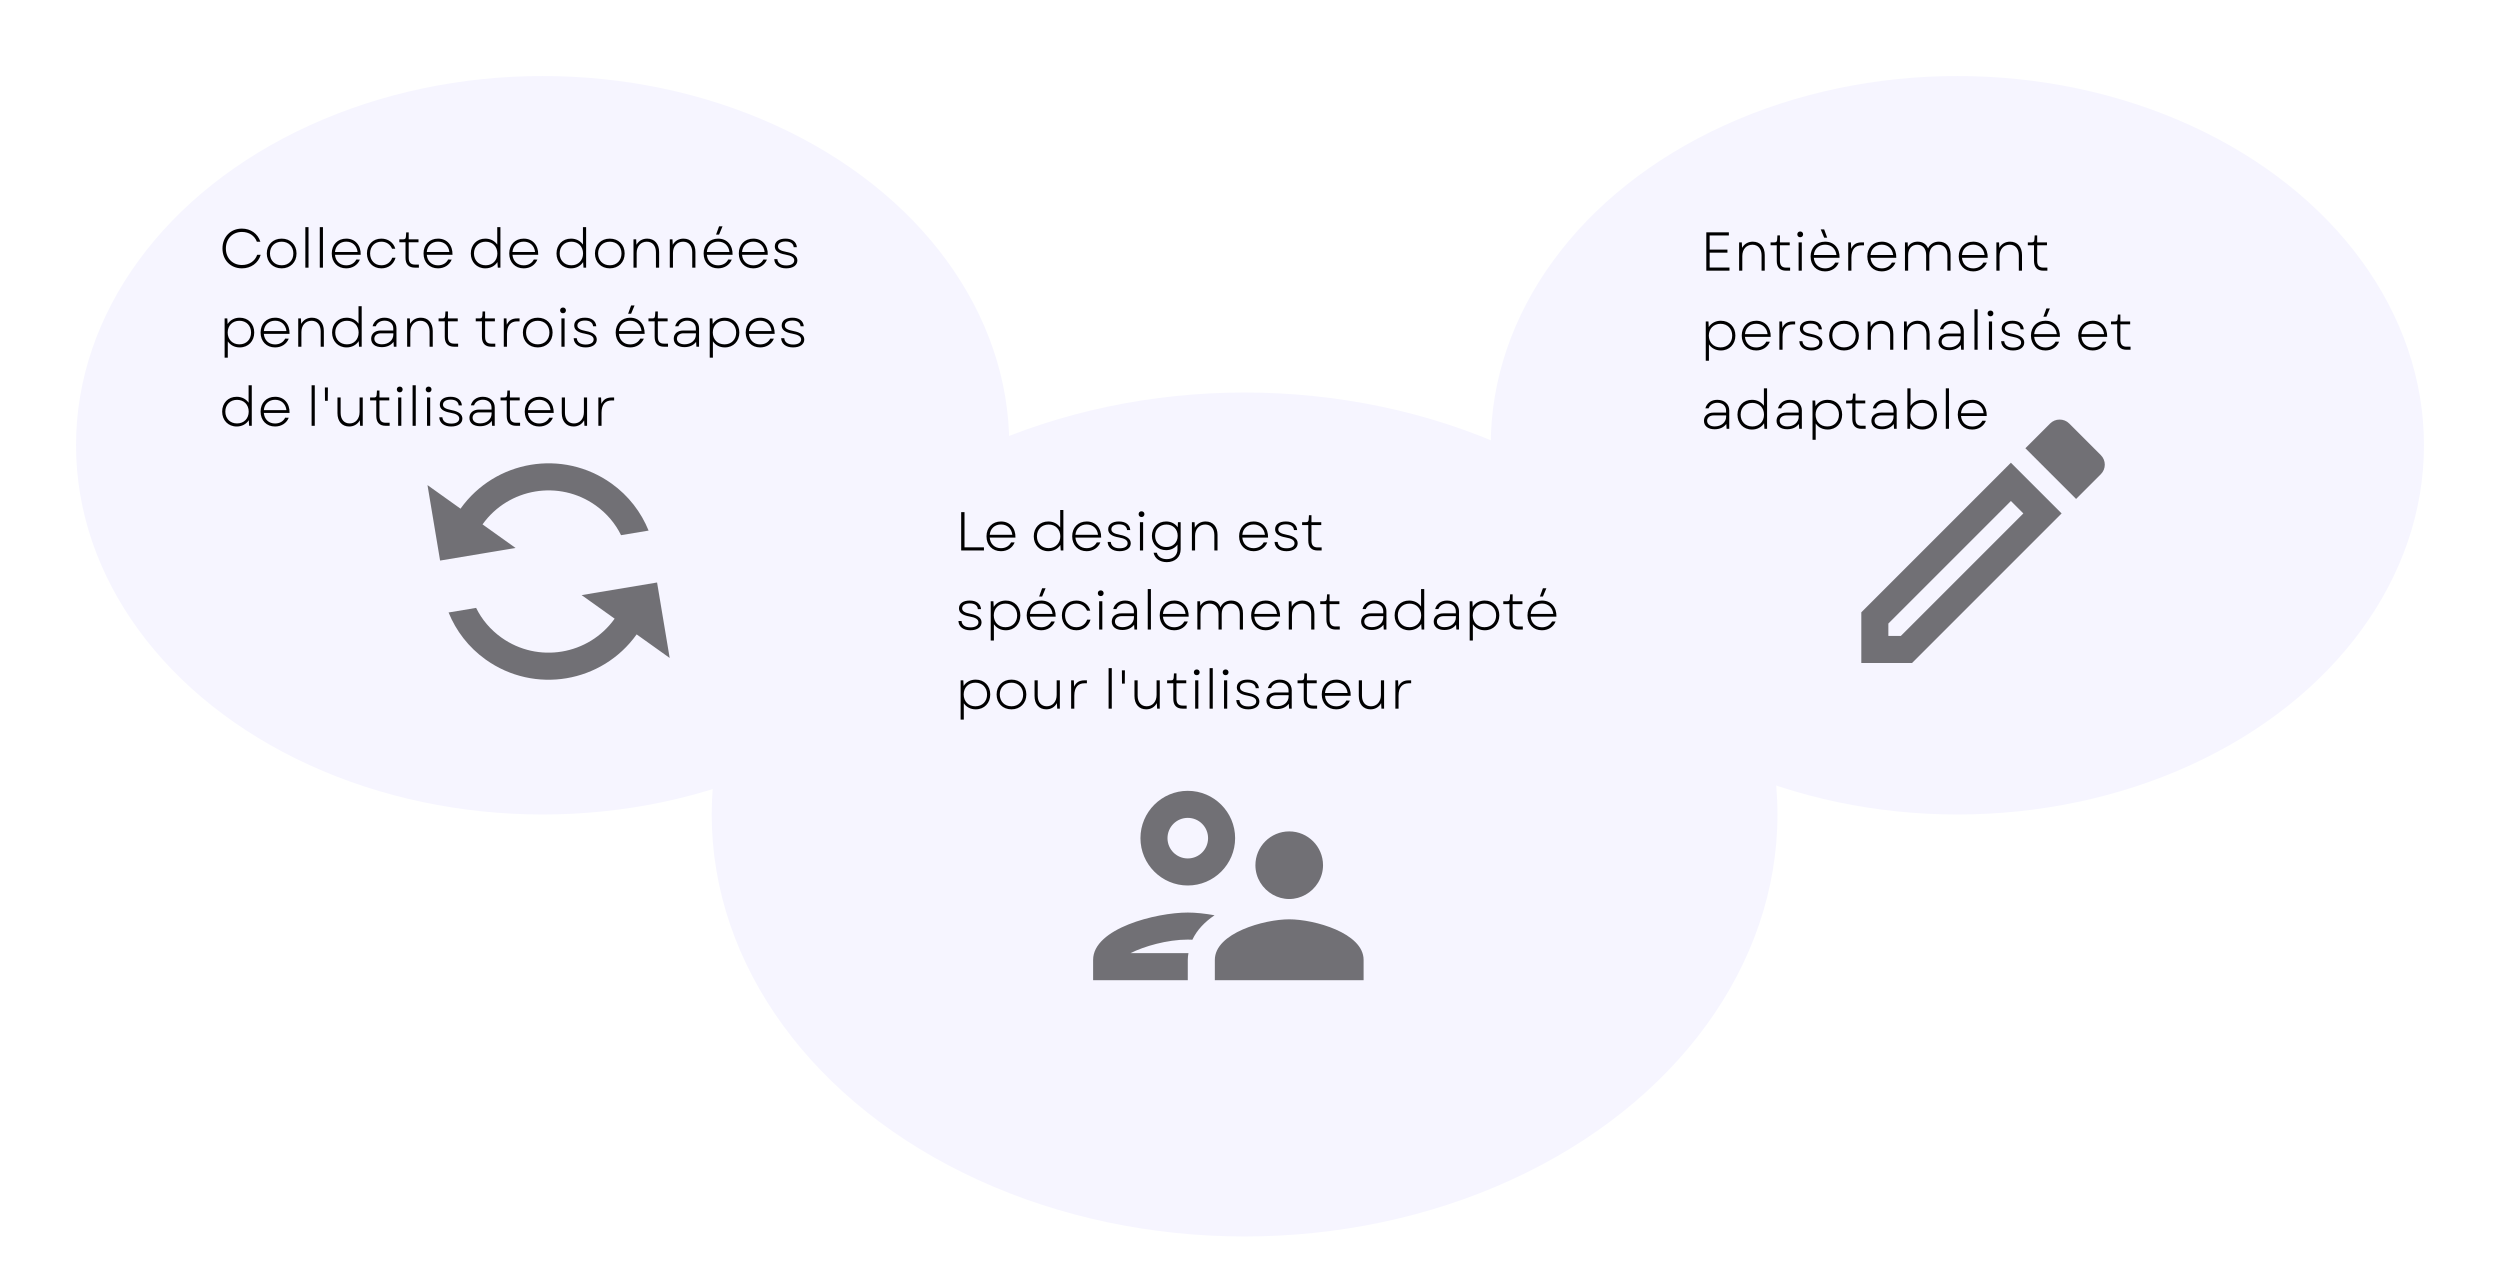 <svg width="822" height="420" viewBox="0 0 822 420" fill="none" xmlns="http://www.w3.org/2000/svg">
<g filter="url(#filter0_d_924_45249)">
<ellipse cx="643.578" cy="142.403" rx="153.422" ry="121.403" fill="#F6F5FF"/>
</g>
<path d="M612 201.323V217.999H628.676L677.86 168.815L661.184 152.139L612 201.323ZM624.985 209.105H620.894V205.014L661.184 164.724L665.275 168.815L624.985 209.105ZM690.756 149.649L680.35 139.243C679.461 138.353 678.349 137.953 677.193 137.953C676.037 137.953 674.925 138.398 674.08 139.243L665.942 147.381L682.618 164.057L690.756 155.919C692.491 154.185 692.491 151.383 690.756 149.649Z" fill="black" fill-opacity="0.54"/>
<g filter="url(#filter1_d_924_45249)">
<ellipse cx="178.422" cy="142.403" rx="153.422" ry="121.403" fill="#F6F5FF"/>
</g>
<g clip-path="url(#clip0_924_45249)">
<path d="M151.417 167.252L140.558 159.502L144.703 184.314L169.515 180.17L158.656 172.419C167.207 160.438 183.894 157.651 195.875 166.202C199.53 168.811 202.359 172.196 204.201 175.969L213.258 174.457C210.821 168.456 206.724 163.019 201.042 158.963C185.043 147.544 162.836 151.254 151.417 167.252ZM202.092 203.42C193.541 215.401 176.854 218.189 164.873 209.638C161.218 207.028 158.389 203.643 156.547 199.87L147.49 201.383C149.927 207.384 154.024 212.821 159.706 216.877C175.705 228.296 197.912 224.586 209.331 208.587L220.19 216.338L216.045 191.525L191.233 195.67L202.092 203.42Z" fill="black" fill-opacity="0.54"/>
</g>
<g filter="url(#filter2_d_924_45249)">
<ellipse cx="409.22" cy="263.807" rx="175.212" ry="138.747" fill="#F6F5FF"/>
</g>
<g clip-path="url(#clip1_924_45249)">
<path d="M390.543 291.152C399.126 291.152 406.108 284.171 406.108 275.588C406.108 267.005 399.126 260.023 390.543 260.023C381.96 260.023 374.979 267.005 374.979 275.588C374.979 284.171 381.96 291.152 390.543 291.152ZM390.543 268.917C394.234 268.917 397.214 271.897 397.214 275.588C397.214 279.279 394.234 282.258 390.543 282.258C386.852 282.258 383.873 279.279 383.873 275.588C383.873 271.897 386.852 268.917 390.543 268.917ZM390.765 313.387H371.732C376.135 311.164 383.739 308.94 390.543 308.94C391.032 308.94 391.566 308.985 392.055 308.985C393.567 305.739 396.191 303.07 399.348 300.936C396.102 300.358 393.033 300.046 390.543 300.046C380.137 300.046 359.414 305.249 359.414 315.611V322.282H390.543V315.611C390.543 314.855 390.632 314.099 390.765 313.387ZM423.896 302.27C415.713 302.27 399.437 306.761 399.437 315.611V322.282H448.354V315.611C448.354 306.761 432.078 302.27 423.896 302.27ZM429.277 294.176C432.656 292.264 435.013 288.662 435.013 284.482C435.013 278.345 430.033 273.364 423.896 273.364C417.759 273.364 412.778 278.345 412.778 284.482C412.778 288.662 415.135 292.264 418.515 294.176C420.116 295.066 421.939 295.599 423.896 295.599C425.852 295.599 427.676 295.066 429.277 294.176Z" fill="black" fill-opacity="0.54"/>
</g>
<path d="M561.034 89V76.4H568.45V77.426H562.132V82.07H567.982V83.078H562.132V87.974H568.648V89H561.034ZM571.823 89V79.694H572.705L572.795 81.494C573.533 80.162 574.829 79.46 576.323 79.46C578.753 79.46 580.247 81.17 580.247 83.852V89H579.203V83.942C579.203 81.8 578.051 80.468 576.197 80.468C574.235 80.468 572.867 81.962 572.867 84.176V89H571.823ZM587.239 89C585.259 89 584.197 87.884 584.197 85.778V80.648H582.163V79.694H583.351C584.053 79.694 584.251 79.514 584.323 78.83L584.413 77.408H585.241V79.694H588.463V80.648H585.241V85.742C585.241 87.272 585.871 87.992 587.275 87.992H588.589V89H587.239ZM591.387 89V79.694H592.431V89H591.387ZM590.955 77.048C590.955 76.526 591.333 76.112 591.909 76.112C592.485 76.112 592.863 76.526 592.863 77.048C592.863 77.588 592.485 78.002 591.909 78.002C591.333 78.002 590.955 77.588 590.955 77.048ZM600.075 89.234C597.249 89.234 595.323 87.236 595.323 84.338C595.323 81.458 597.267 79.46 600.093 79.46C603.027 79.46 604.917 81.62 604.845 84.77H596.385C596.565 86.876 598.005 88.244 600.075 88.244C601.587 88.244 602.793 87.542 603.405 86.336L604.575 86.354C603.855 88.136 602.163 89.234 600.075 89.234ZM596.385 83.852H603.819C603.567 81.746 602.127 80.45 600.093 80.45C598.023 80.45 596.565 81.8 596.385 83.852ZM598.653 75.428H599.787L600.777 78.146H599.787L598.653 75.428ZM607.7 89V79.694H608.582L608.69 81.782C609.32 80.378 610.382 79.694 612.11 79.694H612.884V80.666H612.074C610.076 80.666 608.744 81.89 608.744 84.716V89H607.7ZM618.726 89.234C615.9 89.234 613.974 87.236 613.974 84.338C613.974 81.458 615.918 79.46 618.744 79.46C621.678 79.46 623.568 81.62 623.496 84.77H615.036C615.216 86.876 616.656 88.244 618.726 88.244C620.238 88.244 621.444 87.542 622.056 86.336L623.226 86.354C622.506 88.136 620.814 89.234 618.726 89.234ZM615.036 83.852H622.47C622.218 81.746 620.778 80.45 618.744 80.45C616.674 80.45 615.216 81.8 615.036 83.852ZM626.35 89V79.694H627.232L627.322 81.206C627.97 80.072 629.104 79.46 630.544 79.46C632.164 79.46 633.406 80.27 633.946 81.692C634.576 80.27 635.854 79.46 637.492 79.46C639.832 79.46 641.344 81.062 641.344 83.654V89H640.3V83.816C640.3 81.746 639.148 80.468 637.366 80.468C635.548 80.468 634.36 81.782 634.36 83.888V89H633.316V83.816C633.316 81.746 632.182 80.468 630.4 80.468C628.582 80.468 627.394 81.782 627.394 83.888V89H626.35ZM648.784 89.234C645.958 89.234 644.032 87.236 644.032 84.338C644.032 81.458 645.976 79.46 648.802 79.46C651.736 79.46 653.626 81.62 653.554 84.77H645.094C645.274 86.876 646.714 88.244 648.784 88.244C650.296 88.244 651.502 87.542 652.114 86.336L653.284 86.354C652.564 88.136 650.872 89.234 648.784 89.234ZM645.094 83.852H652.528C652.276 81.746 650.836 80.45 648.802 80.45C646.732 80.45 645.274 81.8 645.094 83.852ZM656.409 89V79.694H657.291L657.381 81.494C658.119 80.162 659.415 79.46 660.909 79.46C663.339 79.46 664.833 81.17 664.833 83.852V89H663.789V83.942C663.789 81.8 662.637 80.468 660.783 80.468C658.821 80.468 657.453 81.962 657.453 84.176V89H656.409ZM671.825 89C669.845 89 668.783 87.884 668.783 85.778V80.648H666.749V79.694H667.937C668.639 79.694 668.837 79.514 668.909 78.83L668.999 77.408H669.827V79.694H673.049V80.648H669.827V85.742C669.827 87.272 670.457 87.992 671.861 87.992H673.175V89H671.825ZM565.822 115.234C564.112 115.234 562.726 114.46 561.898 113.236V118.6H560.854V105.694H561.736L561.844 107.548C562.654 106.252 564.076 105.46 565.822 105.46C568.648 105.46 570.592 107.512 570.592 110.338C570.592 113.164 568.648 115.234 565.822 115.234ZM561.862 110.338C561.862 112.624 563.428 114.226 565.714 114.226C568 114.226 569.548 112.624 569.548 110.338C569.548 108.07 568 106.468 565.714 106.468C563.428 106.468 561.862 108.07 561.862 110.338ZM577.435 115.234C574.609 115.234 572.683 113.236 572.683 110.338C572.683 107.458 574.627 105.46 577.453 105.46C580.387 105.46 582.277 107.62 582.205 110.77H573.745C573.925 112.876 575.365 114.244 577.435 114.244C578.947 114.244 580.153 113.542 580.765 112.336L581.935 112.354C581.215 114.136 579.523 115.234 577.435 115.234ZM573.745 109.852H581.179C580.927 107.746 579.487 106.45 577.453 106.45C575.383 106.45 573.925 107.8 573.745 109.852ZM585.059 115V105.694H585.941L586.049 107.782C586.679 106.378 587.741 105.694 589.469 105.694H590.243V106.666H589.433C587.435 106.666 586.103 107.89 586.103 110.716V115H585.059ZM595.54 115.234C593.182 115.234 591.688 114.046 591.616 112.192H592.642C592.75 113.506 593.776 114.28 595.558 114.28C597.196 114.28 598.186 113.65 598.186 112.624C598.186 111.652 597.304 111.058 595.324 110.716C592.894 110.302 591.796 109.438 591.796 108.016C591.796 106.432 593.146 105.46 595.324 105.46C597.52 105.46 598.906 106.504 599.05 108.286H598.006C597.898 107.062 596.944 106.396 595.324 106.396C593.776 106.396 592.84 107.026 592.84 108.034C592.84 108.952 593.614 109.456 595.684 109.852C598.042 110.302 599.212 111.238 599.212 112.642C599.212 114.208 597.79 115.234 595.54 115.234ZM606.319 115.234C603.439 115.234 601.423 113.218 601.423 110.338C601.423 107.476 603.439 105.46 606.319 105.46C609.181 105.46 611.197 107.476 611.197 110.338C611.197 113.218 609.181 115.234 606.319 115.234ZM602.467 110.338C602.467 112.642 604.033 114.226 606.319 114.226C608.587 114.226 610.153 112.642 610.153 110.338C610.153 108.052 608.587 106.468 606.319 106.468C604.033 106.468 602.467 108.052 602.467 110.338ZM614.098 115V105.694H614.98L615.07 107.494C615.808 106.162 617.104 105.46 618.598 105.46C621.028 105.46 622.522 107.17 622.522 109.852V115H621.478V109.942C621.478 107.8 620.326 106.468 618.472 106.468C616.51 106.468 615.142 107.962 615.142 110.176V115H614.098ZM626.034 115V105.694H626.916L627.006 107.494C627.744 106.162 629.04 105.46 630.534 105.46C632.964 105.46 634.458 107.17 634.458 109.852V115H633.414V109.942C633.414 107.8 632.262 106.468 630.408 106.468C628.446 106.468 627.078 107.962 627.078 110.176V115H626.034ZM640.885 115.144C638.725 115.144 637.375 114.082 637.375 112.372C637.375 110.716 638.635 109.672 640.543 109.672H644.647V109.006C644.647 107.458 643.513 106.432 641.785 106.432C640.381 106.432 639.283 107.152 638.905 108.268H637.843C638.293 106.54 639.787 105.46 641.767 105.46C644.089 105.46 645.691 106.882 645.691 108.952V115H644.827L644.719 113.398C643.909 114.514 642.541 115.144 640.885 115.144ZM638.419 112.354C638.419 113.488 639.373 114.208 640.921 114.208C643.081 114.208 644.665 112.858 644.665 110.986V110.59H640.579C639.301 110.59 638.419 111.292 638.419 112.354ZM649.202 115V101.68H650.246V115H649.202ZM653.948 115V105.694H654.992V115H653.948ZM653.516 103.048C653.516 102.526 653.894 102.112 654.47 102.112C655.046 102.112 655.424 102.526 655.424 103.048C655.424 103.588 655.046 104.002 654.47 104.002C653.894 104.002 653.516 103.588 653.516 103.048ZM661.898 115.234C659.54 115.234 658.046 114.046 657.974 112.192H659C659.108 113.506 660.134 114.28 661.916 114.28C663.554 114.28 664.544 113.65 664.544 112.624C664.544 111.652 663.662 111.058 661.682 110.716C659.252 110.302 658.154 109.438 658.154 108.016C658.154 106.432 659.504 105.46 661.682 105.46C663.878 105.46 665.264 106.504 665.408 108.286H664.364C664.256 107.062 663.302 106.396 661.682 106.396C660.134 106.396 659.198 107.026 659.198 108.034C659.198 108.952 659.972 109.456 662.042 109.852C664.4 110.302 665.57 111.238 665.57 112.642C665.57 114.208 664.148 115.234 661.898 115.234ZM672.532 115.234C669.706 115.234 667.78 113.236 667.78 110.338C667.78 107.458 669.724 105.46 672.55 105.46C675.484 105.46 677.374 107.62 677.302 110.77H668.842C669.022 112.876 670.462 114.244 672.532 114.244C674.044 114.244 675.25 113.542 675.862 112.336L677.032 112.354C676.312 114.136 674.62 115.234 672.532 115.234ZM668.842 109.852H676.276C676.024 107.746 674.584 106.45 672.55 106.45C670.48 106.45 669.022 107.8 668.842 109.852ZM671.866 104.146L672.856 101.428H673.99L672.856 104.146H671.866ZM688.071 115.234C685.245 115.234 683.319 113.236 683.319 110.338C683.319 107.458 685.263 105.46 688.089 105.46C691.023 105.46 692.913 107.62 692.841 110.77H684.381C684.561 112.876 686.001 114.244 688.071 114.244C689.583 114.244 690.789 113.542 691.401 112.336L692.571 112.354C691.851 114.136 690.159 115.234 688.071 115.234ZM684.381 109.852H691.815C691.563 107.746 690.123 106.45 688.089 106.45C686.019 106.45 684.561 107.8 684.381 109.852ZM699.177 115C697.197 115 696.135 113.884 696.135 111.778V106.648H694.101V105.694H695.289C695.991 105.694 696.189 105.514 696.261 104.83L696.351 103.408H697.179V105.694H700.401V106.648H697.179V111.742C697.179 113.272 697.809 113.992 699.213 113.992H700.527V115H699.177ZM563.77 141.144C561.61 141.144 560.26 140.082 560.26 138.372C560.26 136.716 561.52 135.672 563.428 135.672H567.532V135.006C567.532 133.458 566.398 132.432 564.67 132.432C563.266 132.432 562.168 133.152 561.79 134.268H560.728C561.178 132.54 562.672 131.46 564.652 131.46C566.974 131.46 568.576 132.882 568.576 134.952V141H567.712L567.604 139.398C566.794 140.514 565.426 141.144 563.77 141.144ZM561.304 138.354C561.304 139.488 562.258 140.208 563.806 140.208C565.966 140.208 567.55 138.858 567.55 136.986V136.59H563.464C562.186 136.59 561.304 137.292 561.304 138.354ZM576.046 141.234C573.238 141.234 571.276 139.164 571.276 136.338C571.276 133.512 573.238 131.46 576.046 131.46C577.756 131.46 579.142 132.216 579.97 133.422V127.68H581.014V141H580.15L580.024 139.164C579.214 140.442 577.792 141.234 576.046 141.234ZM572.32 136.338C572.32 138.624 573.886 140.226 576.172 140.226C578.44 140.226 580.006 138.624 580.006 136.338C580.006 134.07 578.44 132.468 576.172 132.468C573.886 132.468 572.32 134.07 572.32 136.338ZM587.641 141.144C585.481 141.144 584.131 140.082 584.131 138.372C584.131 136.716 585.391 135.672 587.299 135.672H591.403V135.006C591.403 133.458 590.269 132.432 588.541 132.432C587.137 132.432 586.039 133.152 585.661 134.268H584.599C585.049 132.54 586.543 131.46 588.523 131.46C590.845 131.46 592.447 132.882 592.447 134.952V141H591.583L591.475 139.398C590.665 140.514 589.297 141.144 587.641 141.144ZM585.175 138.354C585.175 139.488 586.129 140.208 587.677 140.208C589.837 140.208 591.421 138.858 591.421 136.986V136.59H587.335C586.057 136.59 585.175 137.292 585.175 138.354ZM600.926 141.234C599.216 141.234 597.83 140.46 597.002 139.236V144.6H595.958V131.694H596.84L596.948 133.548C597.758 132.252 599.18 131.46 600.926 131.46C603.752 131.46 605.696 133.512 605.696 136.338C605.696 139.164 603.752 141.234 600.926 141.234ZM596.966 136.338C596.966 138.624 598.532 140.226 600.818 140.226C603.104 140.226 604.652 138.624 604.652 136.338C604.652 134.07 603.104 132.468 600.818 132.468C598.532 132.468 596.966 134.07 596.966 136.338ZM612.077 141C610.097 141 609.035 139.884 609.035 137.778V132.648H607.001V131.694H608.189C608.891 131.694 609.089 131.514 609.161 130.83L609.251 129.408H610.079V131.694H613.301V132.648H610.079V137.742C610.079 139.272 610.709 139.992 612.113 139.992H613.427V141H612.077ZM618.825 141.144C616.665 141.144 615.315 140.082 615.315 138.372C615.315 136.716 616.575 135.672 618.483 135.672H622.587V135.006C622.587 133.458 621.453 132.432 619.725 132.432C618.321 132.432 617.223 133.152 616.845 134.268H615.783C616.233 132.54 617.727 131.46 619.707 131.46C622.029 131.46 623.631 132.882 623.631 134.952V141H622.767L622.659 139.398C621.849 140.514 620.481 141.144 618.825 141.144ZM616.359 138.354C616.359 139.488 617.313 140.208 618.861 140.208C621.021 140.208 622.605 138.858 622.605 136.986V136.59H618.519C617.241 136.59 616.359 137.292 616.359 138.354ZM632.109 141.234C630.363 141.234 628.941 140.424 628.131 139.146L628.023 141H627.141V127.68H628.185V133.458C629.013 132.216 630.399 131.46 632.109 131.46C634.935 131.46 636.879 133.512 636.879 136.338C636.879 139.164 634.935 141.234 632.109 141.234ZM628.149 136.338C628.149 138.624 629.715 140.226 632.001 140.226C634.287 140.226 635.835 138.624 635.835 136.338C635.835 134.07 634.287 132.468 632.001 132.468C629.715 132.468 628.149 134.07 628.149 136.338ZM639.78 141V127.68H640.824V141H639.78ZM648.468 141.234C645.642 141.234 643.716 139.236 643.716 136.338C643.716 133.458 645.66 131.46 648.486 131.46C651.42 131.46 653.31 133.62 653.238 136.77H644.778C644.958 138.876 646.398 140.244 648.468 140.244C649.98 140.244 651.186 139.542 651.798 138.336L652.968 138.354C652.248 140.136 650.556 141.234 648.468 141.234ZM644.778 135.852H652.212C651.96 133.746 650.52 132.45 648.486 132.45C646.416 132.45 644.958 133.8 644.778 135.852Z" fill="black"/>
<path d="M316.034 181V168.4H317.132V179.956H323.522V181H316.034ZM329.112 181.234C326.286 181.234 324.36 179.236 324.36 176.338C324.36 173.458 326.304 171.46 329.13 171.46C332.064 171.46 333.954 173.62 333.882 176.77H325.422C325.602 178.876 327.042 180.244 329.112 180.244C330.624 180.244 331.83 179.542 332.442 178.336L333.612 178.354C332.892 180.136 331.2 181.234 329.112 181.234ZM325.422 175.852H332.856C332.604 173.746 331.164 172.45 329.13 172.45C327.06 172.45 325.602 173.8 325.422 175.852ZM344.669 181.234C341.861 181.234 339.899 179.164 339.899 176.338C339.899 173.512 341.861 171.46 344.669 171.46C346.379 171.46 347.765 172.216 348.593 173.422V167.68H349.637V181H348.773L348.647 179.164C347.837 180.442 346.415 181.234 344.669 181.234ZM340.943 176.338C340.943 178.624 342.509 180.226 344.795 180.226C347.063 180.226 348.629 178.624 348.629 176.338C348.629 174.07 347.063 172.468 344.795 172.468C342.509 172.468 340.943 174.07 340.943 176.338ZM357.29 181.234C354.464 181.234 352.538 179.236 352.538 176.338C352.538 173.458 354.482 171.46 357.308 171.46C360.242 171.46 362.132 173.62 362.06 176.77H353.6C353.78 178.876 355.22 180.244 357.29 180.244C358.802 180.244 360.008 179.542 360.62 178.336L361.79 178.354C361.07 180.136 359.378 181.234 357.29 181.234ZM353.6 175.852H361.034C360.782 173.746 359.342 172.45 357.308 172.45C355.238 172.45 353.78 173.8 353.6 175.852ZM368.119 181.234C365.761 181.234 364.267 180.046 364.195 178.192H365.221C365.329 179.506 366.355 180.28 368.137 180.28C369.775 180.28 370.765 179.65 370.765 178.624C370.765 177.652 369.883 177.058 367.903 176.716C365.473 176.302 364.375 175.438 364.375 174.016C364.375 172.432 365.725 171.46 367.903 171.46C370.099 171.46 371.485 172.504 371.629 174.286H370.585C370.477 173.062 369.523 172.396 367.903 172.396C366.355 172.396 365.419 173.026 365.419 174.034C365.419 174.952 366.193 175.456 368.263 175.852C370.621 176.302 371.791 177.238 371.791 178.642C371.791 180.208 370.369 181.234 368.119 181.234ZM374.811 181V171.694H375.855V181H374.811ZM374.379 169.048C374.379 168.526 374.757 168.112 375.333 168.112C375.909 168.112 376.287 168.526 376.287 169.048C376.287 169.588 375.909 170.002 375.333 170.002C374.757 170.002 374.379 169.588 374.379 169.048ZM383.643 184.834C381.357 184.834 379.665 183.628 379.305 181.738H380.367C380.673 183.034 381.933 183.844 383.643 183.844C385.785 183.844 387.153 182.584 387.153 180.586V179.074C386.325 180.208 384.993 180.892 383.409 180.892C380.691 180.892 378.747 178.912 378.747 176.176C378.747 173.44 380.691 171.46 383.409 171.46C385.047 171.46 386.397 172.18 387.225 173.368L387.315 171.694H388.197V180.622C388.197 183.124 386.361 184.834 383.643 184.834ZM379.791 176.176C379.791 178.354 381.321 179.866 383.517 179.866C385.695 179.866 387.225 178.354 387.225 176.176C387.225 173.998 385.695 172.468 383.517 172.468C381.321 172.468 379.791 173.998 379.791 176.176ZM391.897 181V171.694H392.779L392.869 173.494C393.607 172.162 394.903 171.46 396.397 171.46C398.827 171.46 400.321 173.17 400.321 175.852V181H399.277V175.942C399.277 173.8 398.125 172.468 396.271 172.468C394.309 172.468 392.941 173.962 392.941 176.176V181H391.897ZM412.169 181.234C409.343 181.234 407.417 179.236 407.417 176.338C407.417 173.458 409.361 171.46 412.187 171.46C415.121 171.46 417.011 173.62 416.939 176.77H408.479C408.659 178.876 410.099 180.244 412.169 180.244C413.681 180.244 414.887 179.542 415.499 178.336L416.669 178.354C415.949 180.136 414.257 181.234 412.169 181.234ZM408.479 175.852H415.913C415.661 173.746 414.221 172.45 412.187 172.45C410.117 172.45 408.659 173.8 408.479 175.852ZM422.997 181.234C420.639 181.234 419.145 180.046 419.073 178.192H420.099C420.207 179.506 421.233 180.28 423.015 180.28C424.653 180.28 425.643 179.65 425.643 178.624C425.643 177.652 424.761 177.058 422.781 176.716C420.351 176.302 419.253 175.438 419.253 174.016C419.253 172.432 420.603 171.46 422.781 171.46C424.977 171.46 426.363 172.504 426.507 174.286H425.463C425.355 173.062 424.401 172.396 422.781 172.396C421.233 172.396 420.297 173.026 420.297 174.034C420.297 174.952 421.071 175.456 423.141 175.852C425.499 176.302 426.669 177.238 426.669 178.642C426.669 180.208 425.247 181.234 422.997 181.234ZM433.206 181C431.226 181 430.164 179.884 430.164 177.778V172.648H428.13V171.694H429.318C430.02 171.694 430.218 171.514 430.29 170.83L430.38 169.408H431.208V171.694H434.43V172.648H431.208V177.742C431.208 179.272 431.838 179.992 433.242 179.992H434.556V181H433.206ZM319.058 207.234C316.7 207.234 315.206 206.046 315.134 204.192H316.16C316.268 205.506 317.294 206.28 319.076 206.28C320.714 206.28 321.704 205.65 321.704 204.624C321.704 203.652 320.822 203.058 318.842 202.716C316.412 202.302 315.314 201.438 315.314 200.016C315.314 198.432 316.664 197.46 318.842 197.46C321.038 197.46 322.424 198.504 322.568 200.286H321.524C321.416 199.062 320.462 198.396 318.842 198.396C317.294 198.396 316.358 199.026 316.358 200.034C316.358 200.952 317.132 201.456 319.202 201.852C321.56 202.302 322.73 203.238 322.73 204.642C322.73 206.208 321.308 207.234 319.058 207.234ZM330.718 207.234C329.008 207.234 327.622 206.46 326.794 205.236V210.6H325.75V197.694H326.632L326.74 199.548C327.55 198.252 328.972 197.46 330.718 197.46C333.544 197.46 335.488 199.512 335.488 202.338C335.488 205.164 333.544 207.234 330.718 207.234ZM326.758 202.338C326.758 204.624 328.324 206.226 330.61 206.226C332.896 206.226 334.444 204.624 334.444 202.338C334.444 200.07 332.896 198.468 330.61 198.468C328.324 198.468 326.758 200.07 326.758 202.338ZM342.331 207.234C339.505 207.234 337.579 205.236 337.579 202.338C337.579 199.458 339.523 197.46 342.349 197.46C345.283 197.46 347.173 199.62 347.101 202.77H338.641C338.821 204.876 340.261 206.244 342.331 206.244C343.843 206.244 345.049 205.542 345.661 204.336L346.831 204.354C346.111 206.136 344.419 207.234 342.331 207.234ZM338.641 201.852H346.075C345.823 199.746 344.383 198.45 342.349 198.45C340.279 198.45 338.821 199.8 338.641 201.852ZM341.665 196.146L342.655 193.428H343.789L342.655 196.146H341.665ZM353.898 207.234C351.108 207.234 349.146 205.2 349.146 202.338C349.146 199.476 351.108 197.46 353.898 197.46C356.112 197.46 357.93 198.774 358.47 200.79H357.408C356.796 199.314 355.5 198.468 353.898 198.468C351.702 198.468 350.19 200.052 350.19 202.338C350.19 204.642 351.702 206.226 353.898 206.226C355.608 206.226 356.94 205.272 357.462 203.742H358.56C357.93 205.92 356.184 207.234 353.898 207.234ZM361.399 207V197.694H362.443V207H361.399ZM360.967 195.048C360.967 194.526 361.345 194.112 361.921 194.112C362.497 194.112 362.875 194.526 362.875 195.048C362.875 195.588 362.497 196.002 361.921 196.002C361.345 196.002 360.967 195.588 360.967 195.048ZM369.061 207.144C366.901 207.144 365.551 206.082 365.551 204.372C365.551 202.716 366.811 201.672 368.719 201.672H372.823V201.006C372.823 199.458 371.689 198.432 369.961 198.432C368.557 198.432 367.459 199.152 367.081 200.268H366.019C366.469 198.54 367.963 197.46 369.943 197.46C372.265 197.46 373.867 198.882 373.867 200.952V207H373.003L372.895 205.398C372.085 206.514 370.717 207.144 369.061 207.144ZM366.595 204.354C366.595 205.488 367.549 206.208 369.097 206.208C371.257 206.208 372.841 204.858 372.841 202.986V202.59H368.755C367.477 202.59 366.595 203.292 366.595 204.354ZM377.377 207V193.68H378.421V207H377.377ZM386.066 207.234C383.24 207.234 381.314 205.236 381.314 202.338C381.314 199.458 383.258 197.46 386.084 197.46C389.018 197.46 390.908 199.62 390.836 202.77H382.376C382.556 204.876 383.996 206.244 386.066 206.244C387.578 206.244 388.784 205.542 389.396 204.336L390.566 204.354C389.846 206.136 388.154 207.234 386.066 207.234ZM382.376 201.852H389.81C389.558 199.746 388.118 198.45 386.084 198.45C384.014 198.45 382.556 199.8 382.376 201.852ZM393.69 207V197.694H394.572L394.662 199.206C395.31 198.072 396.444 197.46 397.884 197.46C399.504 197.46 400.746 198.27 401.286 199.692C401.916 198.27 403.194 197.46 404.832 197.46C407.172 197.46 408.684 199.062 408.684 201.654V207H407.64V201.816C407.64 199.746 406.488 198.468 404.706 198.468C402.888 198.468 401.7 199.782 401.7 201.888V207H400.656V201.816C400.656 199.746 399.522 198.468 397.74 198.468C395.922 198.468 394.734 199.782 394.734 201.888V207H393.69ZM416.124 207.234C413.298 207.234 411.372 205.236 411.372 202.338C411.372 199.458 413.316 197.46 416.142 197.46C419.076 197.46 420.966 199.62 420.894 202.77H412.434C412.614 204.876 414.054 206.244 416.124 206.244C417.636 206.244 418.842 205.542 419.454 204.336L420.624 204.354C419.904 206.136 418.212 207.234 416.124 207.234ZM412.434 201.852H419.868C419.616 199.746 418.176 198.45 416.142 198.45C414.072 198.45 412.614 199.8 412.434 201.852ZM423.749 207V197.694H424.631L424.721 199.494C425.459 198.162 426.755 197.46 428.249 197.46C430.679 197.46 432.173 199.17 432.173 201.852V207H431.129V201.942C431.129 199.8 429.977 198.468 428.123 198.468C426.161 198.468 424.793 199.962 424.793 202.176V207H423.749ZM439.165 207C437.185 207 436.123 205.884 436.123 203.778V198.648H434.089V197.694H435.277C435.979 197.694 436.177 197.514 436.249 196.83L436.339 195.408H437.167V197.694H440.389V198.648H437.167V203.742C437.167 205.272 437.797 205.992 439.201 205.992H440.515V207H439.165ZM451.045 207.144C448.885 207.144 447.535 206.082 447.535 204.372C447.535 202.716 448.795 201.672 450.703 201.672H454.807V201.006C454.807 199.458 453.673 198.432 451.945 198.432C450.541 198.432 449.443 199.152 449.065 200.268H448.003C448.453 198.54 449.947 197.46 451.927 197.46C454.249 197.46 455.851 198.882 455.851 200.952V207H454.987L454.879 205.398C454.069 206.514 452.701 207.144 451.045 207.144ZM448.579 204.354C448.579 205.488 449.533 206.208 451.081 206.208C453.241 206.208 454.825 204.858 454.825 202.986V202.59H450.739C449.461 202.59 448.579 203.292 448.579 204.354ZM463.322 207.234C460.514 207.234 458.552 205.164 458.552 202.338C458.552 199.512 460.514 197.46 463.322 197.46C465.032 197.46 466.418 198.216 467.246 199.422V193.68H468.29V207H467.426L467.3 205.164C466.49 206.442 465.068 207.234 463.322 207.234ZM459.596 202.338C459.596 204.624 461.162 206.226 463.448 206.226C465.716 206.226 467.282 204.624 467.282 202.338C467.282 200.07 465.716 198.468 463.448 198.468C461.162 198.468 459.596 200.07 459.596 202.338ZM474.916 207.144C472.756 207.144 471.406 206.082 471.406 204.372C471.406 202.716 472.666 201.672 474.574 201.672H478.678V201.006C478.678 199.458 477.544 198.432 475.816 198.432C474.412 198.432 473.314 199.152 472.936 200.268H471.874C472.324 198.54 473.818 197.46 475.798 197.46C478.12 197.46 479.722 198.882 479.722 200.952V207H478.858L478.75 205.398C477.94 206.514 476.572 207.144 474.916 207.144ZM472.45 204.354C472.45 205.488 473.404 206.208 474.952 206.208C477.112 206.208 478.696 204.858 478.696 202.986V202.59H474.61C473.332 202.59 472.45 203.292 472.45 204.354ZM488.201 207.234C486.491 207.234 485.105 206.46 484.277 205.236V210.6H483.233V197.694H484.115L484.223 199.548C485.033 198.252 486.455 197.46 488.201 197.46C491.027 197.46 492.971 199.512 492.971 202.338C492.971 205.164 491.027 207.234 488.201 207.234ZM484.241 202.338C484.241 204.624 485.807 206.226 488.093 206.226C490.379 206.226 491.927 204.624 491.927 202.338C491.927 200.07 490.379 198.468 488.093 198.468C485.807 198.468 484.241 200.07 484.241 202.338ZM499.353 207C497.373 207 496.311 205.884 496.311 203.778V198.648H494.277V197.694H495.465C496.167 197.694 496.365 197.514 496.437 196.83L496.527 195.408H497.355V197.694H500.577V198.648H497.355V203.742C497.355 205.272 497.985 205.992 499.389 205.992H500.703V207H499.353ZM506.985 207.234C504.159 207.234 502.233 205.236 502.233 202.338C502.233 199.458 504.177 197.46 507.003 197.46C509.937 197.46 511.827 199.62 511.755 202.77H503.295C503.475 204.876 504.915 206.244 506.985 206.244C508.497 206.244 509.703 205.542 510.315 204.336L511.485 204.354C510.765 206.136 509.073 207.234 506.985 207.234ZM503.295 201.852H510.729C510.477 199.746 509.037 198.45 507.003 198.45C504.933 198.45 503.475 199.8 503.295 201.852ZM506.319 196.146L507.309 193.428H508.443L507.309 196.146H506.319ZM320.822 233.234C319.112 233.234 317.726 232.46 316.898 231.236V236.6H315.854V223.694H316.736L316.844 225.548C317.654 224.252 319.076 223.46 320.822 223.46C323.648 223.46 325.592 225.512 325.592 228.338C325.592 231.164 323.648 233.234 320.822 233.234ZM316.862 228.338C316.862 230.624 318.428 232.226 320.714 232.226C323 232.226 324.548 230.624 324.548 228.338C324.548 226.07 323 224.468 320.714 224.468C318.428 224.468 316.862 226.07 316.862 228.338ZM332.579 233.234C329.699 233.234 327.683 231.218 327.683 228.338C327.683 225.476 329.699 223.46 332.579 223.46C335.441 223.46 337.457 225.476 337.457 228.338C337.457 231.218 335.441 233.234 332.579 233.234ZM328.727 228.338C328.727 230.642 330.293 232.226 332.579 232.226C334.847 232.226 336.413 230.642 336.413 228.338C336.413 226.052 334.847 224.468 332.579 224.468C330.293 224.468 328.727 226.052 328.727 228.338ZM344.03 233.234C341.636 233.234 340.16 231.524 340.16 228.842V223.694H341.204V228.752C341.204 230.876 342.338 232.226 344.174 232.226C346.1 232.226 347.432 230.714 347.432 228.5V223.694H348.476V233H347.612L347.504 231.182C346.784 232.532 345.488 233.234 344.03 233.234ZM352.188 233V223.694H353.07L353.178 225.782C353.808 224.378 354.87 223.694 356.598 223.694H357.372V224.666H356.562C354.564 224.666 353.232 225.89 353.232 228.716V233H352.188ZM364.51 233V219.68H365.554V233H364.51ZM368.914 224.774L368.878 220.4H369.868L369.832 224.774H368.914ZM376.883 233.234C374.489 233.234 373.013 231.524 373.013 228.842V223.694H374.057V228.752C374.057 230.876 375.191 232.226 377.027 232.226C378.953 232.226 380.285 230.714 380.285 228.5V223.694H381.329V233H380.465L380.357 231.182C379.637 232.532 378.341 233.234 376.883 233.234ZM388.822 233C386.842 233 385.78 231.884 385.78 229.778V224.648H383.746V223.694H384.934C385.636 223.694 385.833 223.514 385.906 222.83L385.996 221.408H386.824V223.694H390.046V224.648H386.824V229.742C386.824 231.272 387.454 231.992 388.858 231.992H390.172V233H388.822ZM392.969 233V223.694H394.013V233H392.969ZM392.537 221.048C392.537 220.526 392.915 220.112 393.491 220.112C394.067 220.112 394.445 220.526 394.445 221.048C394.445 221.588 394.067 222.002 393.491 222.002C392.915 222.002 392.537 221.588 392.537 221.048ZM397.715 233V219.68H398.759V233H397.715ZM402.461 233V223.694H403.505V233H402.461ZM402.029 221.048C402.029 220.526 402.407 220.112 402.983 220.112C403.559 220.112 403.937 220.526 403.937 221.048C403.937 221.588 403.559 222.002 402.983 222.002C402.407 222.002 402.029 221.588 402.029 221.048ZM410.412 233.234C408.054 233.234 406.56 232.046 406.488 230.192H407.514C407.622 231.506 408.648 232.28 410.43 232.28C412.068 232.28 413.058 231.65 413.058 230.624C413.058 229.652 412.176 229.058 410.196 228.716C407.766 228.302 406.668 227.438 406.668 226.016C406.668 224.432 408.018 223.46 410.196 223.46C412.392 223.46 413.778 224.504 413.922 226.286H412.878C412.77 225.062 411.816 224.396 410.196 224.396C408.648 224.396 407.712 225.026 407.712 226.034C407.712 226.952 408.486 227.456 410.556 227.852C412.914 228.302 414.084 229.238 414.084 230.642C414.084 232.208 412.662 233.234 410.412 233.234ZM419.915 233.144C417.755 233.144 416.405 232.082 416.405 230.372C416.405 228.716 417.665 227.672 419.573 227.672H423.677V227.006C423.677 225.458 422.543 224.432 420.815 224.432C419.411 224.432 418.313 225.152 417.935 226.268H416.873C417.323 224.54 418.817 223.46 420.797 223.46C423.119 223.46 424.721 224.882 424.721 226.952V233H423.857L423.749 231.398C422.939 232.514 421.571 233.144 419.915 233.144ZM417.449 230.354C417.449 231.488 418.403 232.208 419.951 232.208C422.111 232.208 423.695 230.858 423.695 228.986V228.59H419.609C418.331 228.59 417.449 229.292 417.449 230.354ZM431.712 233C429.732 233 428.67 231.884 428.67 229.778V224.648H426.636V223.694H427.824C428.526 223.694 428.724 223.514 428.796 222.83L428.886 221.408H429.714V223.694H432.936V224.648H429.714V229.742C429.714 231.272 430.344 231.992 431.748 231.992H433.062V233H431.712ZM439.345 233.234C436.519 233.234 434.593 231.236 434.593 228.338C434.593 225.458 436.537 223.46 439.363 223.46C442.297 223.46 444.187 225.62 444.115 228.77H435.655C435.835 230.876 437.275 232.244 439.345 232.244C440.857 232.244 442.063 231.542 442.675 230.336L443.845 230.354C443.125 232.136 441.433 233.234 439.345 233.234ZM435.655 227.852H443.089C442.837 225.746 441.397 224.45 439.363 224.45C437.293 224.45 435.835 225.8 435.655 227.852ZM450.641 233.234C448.247 233.234 446.771 231.524 446.771 228.842V223.694H447.815V228.752C447.815 230.876 448.949 232.226 450.785 232.226C452.711 232.226 454.043 230.714 454.043 228.5V223.694H455.087V233H454.223L454.115 231.182C453.395 232.532 452.099 233.234 450.641 233.234ZM458.799 233V223.694H459.681L459.789 225.782C460.419 224.378 461.481 223.694 463.209 223.694H463.983V224.666H463.173C461.175 224.666 459.843 225.89 459.843 228.716V233H458.799Z" fill="black"/>
<path d="M79.542 88.234C75.834 88.234 73.152 85.534 73.152 81.7C73.152 77.866 75.834 75.166 79.542 75.166C82.422 75.166 84.78 76.84 85.608 79.486H84.456C83.736 77.488 81.864 76.264 79.56 76.264C76.482 76.264 74.268 78.478 74.268 81.7C74.268 84.922 76.482 87.136 79.56 87.136C81.918 87.136 83.862 85.858 84.564 83.77H85.716C84.942 86.488 82.512 88.234 79.542 88.234ZM92.618 88.234C89.738 88.234 87.722 86.218 87.722 83.338C87.722 80.476 89.738 78.46 92.618 78.46C95.48 78.46 97.496 80.476 97.496 83.338C97.496 86.218 95.48 88.234 92.618 88.234ZM88.766 83.338C88.766 85.642 90.332 87.226 92.618 87.226C94.886 87.226 96.452 85.642 96.452 83.338C96.452 81.052 94.886 79.468 92.618 79.468C90.332 79.468 88.766 81.052 88.766 83.338ZM100.397 88V74.68H101.441V88H100.397ZM105.143 88V74.68H106.187V88H105.143ZM113.831 88.234C111.005 88.234 109.079 86.236 109.079 83.338C109.079 80.458 111.023 78.46 113.849 78.46C116.783 78.46 118.673 80.62 118.601 83.77H110.141C110.321 85.876 111.761 87.244 113.831 87.244C115.343 87.244 116.549 86.542 117.161 85.336L118.331 85.354C117.611 87.136 115.919 88.234 113.831 88.234ZM110.141 82.852H117.575C117.323 80.746 115.883 79.45 113.849 79.45C111.779 79.45 110.321 80.8 110.141 82.852ZM125.398 88.234C122.608 88.234 120.646 86.2 120.646 83.338C120.646 80.476 122.608 78.46 125.398 78.46C127.612 78.46 129.43 79.774 129.97 81.79H128.908C128.296 80.314 127 79.468 125.398 79.468C123.202 79.468 121.69 81.052 121.69 83.338C121.69 85.642 123.202 87.226 125.398 87.226C127.108 87.226 128.44 86.272 128.962 84.742H130.06C129.43 86.92 127.684 88.234 125.398 88.234ZM136.38 88C134.4 88 133.338 86.884 133.338 84.778V79.648H131.304V78.694H132.492C133.194 78.694 133.392 78.514 133.464 77.83L133.554 76.408H134.382V78.694H137.604V79.648H134.382V84.742C134.382 86.272 135.012 86.992 136.416 86.992H137.73V88H136.38ZM144.013 88.234C141.187 88.234 139.261 86.236 139.261 83.338C139.261 80.458 141.205 78.46 144.031 78.46C146.965 78.46 148.855 80.62 148.783 83.77H140.323C140.503 85.876 141.943 87.244 144.013 87.244C145.525 87.244 146.731 86.542 147.343 85.336L148.513 85.354C147.793 87.136 146.101 88.234 144.013 88.234ZM140.323 82.852H147.757C147.505 80.746 146.065 79.45 144.031 79.45C141.961 79.45 140.503 80.8 140.323 82.852ZM159.57 88.234C156.762 88.234 154.8 86.164 154.8 83.338C154.8 80.512 156.762 78.46 159.57 78.46C161.28 78.46 162.666 79.216 163.494 80.422V74.68H164.538V88H163.674L163.548 86.164C162.738 87.442 161.316 88.234 159.57 88.234ZM155.844 83.338C155.844 85.624 157.41 87.226 159.696 87.226C161.964 87.226 163.53 85.624 163.53 83.338C163.53 81.07 161.964 79.468 159.696 79.468C157.41 79.468 155.844 81.07 155.844 83.338ZM172.191 88.234C169.365 88.234 167.439 86.236 167.439 83.338C167.439 80.458 169.383 78.46 172.209 78.46C175.143 78.46 177.033 80.62 176.961 83.77H168.501C168.681 85.876 170.121 87.244 172.191 87.244C173.703 87.244 174.909 86.542 175.521 85.336L176.691 85.354C175.971 87.136 174.279 88.234 172.191 88.234ZM168.501 82.852H175.935C175.683 80.746 174.243 79.45 172.209 79.45C170.139 79.45 168.681 80.8 168.501 82.852ZM187.748 88.234C184.94 88.234 182.978 86.164 182.978 83.338C182.978 80.512 184.94 78.46 187.748 78.46C189.458 78.46 190.844 79.216 191.672 80.422V74.68H192.716V88H191.852L191.726 86.164C190.916 87.442 189.494 88.234 187.748 88.234ZM184.022 83.338C184.022 85.624 185.588 87.226 187.874 87.226C190.142 87.226 191.708 85.624 191.708 83.338C191.708 81.07 190.142 79.468 187.874 79.468C185.588 79.468 184.022 81.07 184.022 83.338ZM200.512 88.234C197.632 88.234 195.616 86.218 195.616 83.338C195.616 80.476 197.632 78.46 200.512 78.46C203.374 78.46 205.39 80.476 205.39 83.338C205.39 86.218 203.374 88.234 200.512 88.234ZM196.66 83.338C196.66 85.642 198.226 87.226 200.512 87.226C202.78 87.226 204.346 85.642 204.346 83.338C204.346 81.052 202.78 79.468 200.512 79.468C198.226 79.468 196.66 81.052 196.66 83.338ZM208.292 88V78.694H209.174L209.264 80.494C210.002 79.162 211.298 78.46 212.792 78.46C215.222 78.46 216.716 80.17 216.716 82.852V88H215.672V82.942C215.672 80.8 214.52 79.468 212.666 79.468C210.704 79.468 209.336 80.962 209.336 83.176V88H208.292ZM220.227 88V78.694H221.109L221.199 80.494C221.937 79.162 223.233 78.46 224.727 78.46C227.157 78.46 228.651 80.17 228.651 82.852V88H227.607V82.942C227.607 80.8 226.455 79.468 224.601 79.468C222.639 79.468 221.271 80.962 221.271 83.176V88H220.227ZM236.105 88.234C233.279 88.234 231.353 86.236 231.353 83.338C231.353 80.458 233.297 78.46 236.123 78.46C239.057 78.46 240.947 80.62 240.875 83.77H232.415C232.595 85.876 234.035 87.244 236.105 87.244C237.617 87.244 238.823 86.542 239.435 85.336L240.605 85.354C239.885 87.136 238.193 88.234 236.105 88.234ZM232.415 82.852H239.849C239.597 80.746 238.157 79.45 236.123 79.45C234.053 79.45 232.595 80.8 232.415 82.852ZM235.439 77.146L236.429 74.428H237.563L236.429 77.146H235.439ZM247.671 88.234C244.845 88.234 242.919 86.236 242.919 83.338C242.919 80.458 244.863 78.46 247.689 78.46C250.623 78.46 252.513 80.62 252.441 83.77H243.981C244.161 85.876 245.601 87.244 247.671 87.244C249.183 87.244 250.389 86.542 251.001 85.336L252.171 85.354C251.451 87.136 249.759 88.234 247.671 88.234ZM243.981 82.852H251.415C251.163 80.746 249.723 79.45 247.689 79.45C245.619 79.45 244.161 80.8 243.981 82.852ZM258.499 88.234C256.141 88.234 254.647 87.046 254.575 85.192H255.601C255.709 86.506 256.735 87.28 258.517 87.28C260.155 87.28 261.145 86.65 261.145 85.624C261.145 84.652 260.263 84.058 258.283 83.716C255.853 83.302 254.755 82.438 254.755 81.016C254.755 79.432 256.105 78.46 258.283 78.46C260.479 78.46 261.865 79.504 262.009 81.286H260.965C260.857 80.062 259.903 79.396 258.283 79.396C256.735 79.396 255.799 80.026 255.799 81.034C255.799 81.952 256.573 82.456 258.643 82.852C261.001 83.302 262.171 84.238 262.171 85.642C262.171 87.208 260.749 88.234 258.499 88.234ZM78.822 114.234C77.112 114.234 75.726 113.46 74.898 112.236V117.6H73.854V104.694H74.736L74.844 106.548C75.654 105.252 77.076 104.46 78.822 104.46C81.648 104.46 83.592 106.512 83.592 109.338C83.592 112.164 81.648 114.234 78.822 114.234ZM74.862 109.338C74.862 111.624 76.428 113.226 78.714 113.226C81 113.226 82.548 111.624 82.548 109.338C82.548 107.07 81 105.468 78.714 105.468C76.428 105.468 74.862 107.07 74.862 109.338ZM90.435 114.234C87.609 114.234 85.683 112.236 85.683 109.338C85.683 106.458 87.627 104.46 90.453 104.46C93.387 104.46 95.277 106.62 95.205 109.77H86.745C86.925 111.876 88.365 113.244 90.435 113.244C91.947 113.244 93.153 112.542 93.765 111.336L94.935 111.354C94.215 113.136 92.523 114.234 90.435 114.234ZM86.745 108.852H94.179C93.927 106.746 92.487 105.45 90.453 105.45C88.383 105.45 86.925 106.8 86.745 108.852ZM98.059 114V104.694H98.941L99.031 106.494C99.769 105.162 101.065 104.46 102.559 104.46C104.989 104.46 106.483 106.17 106.483 108.852V114H105.439V108.942C105.439 106.8 104.287 105.468 102.433 105.468C100.471 105.468 99.103 106.962 99.103 109.176V114H98.059ZM113.955 114.234C111.147 114.234 109.185 112.164 109.185 109.338C109.185 106.512 111.147 104.46 113.955 104.46C115.665 104.46 117.051 105.216 117.879 106.422V100.68H118.923V114H118.059L117.933 112.164C117.123 113.442 115.701 114.234 113.955 114.234ZM110.229 109.338C110.229 111.624 111.795 113.226 114.081 113.226C116.349 113.226 117.915 111.624 117.915 109.338C117.915 107.07 116.349 105.468 114.081 105.468C111.795 105.468 110.229 107.07 110.229 109.338ZM125.549 114.144C123.389 114.144 122.039 113.082 122.039 111.372C122.039 109.716 123.299 108.672 125.207 108.672H129.311V108.006C129.311 106.458 128.177 105.432 126.449 105.432C125.045 105.432 123.947 106.152 123.569 107.268H122.507C122.957 105.54 124.451 104.46 126.431 104.46C128.753 104.46 130.355 105.882 130.355 107.952V114H129.491L129.383 112.398C128.573 113.514 127.205 114.144 125.549 114.144ZM123.083 111.354C123.083 112.488 124.037 113.208 125.585 113.208C127.745 113.208 129.329 111.858 129.329 109.986V109.59H125.243C123.965 109.59 123.083 110.292 123.083 111.354ZM133.866 114V104.694H134.748L134.838 106.494C135.576 105.162 136.872 104.46 138.366 104.46C140.796 104.46 142.29 106.17 142.29 108.852V114H141.246V108.942C141.246 106.8 140.094 105.468 138.24 105.468C136.278 105.468 134.91 106.962 134.91 109.176V114H133.866ZM149.282 114C147.302 114 146.24 112.884 146.24 110.778V105.648H144.206V104.694H145.394C146.096 104.694 146.294 104.514 146.366 103.83L146.456 102.408H147.284V104.694H150.506V105.648H147.284V110.742C147.284 112.272 147.914 112.992 149.318 112.992H150.632V114H149.282ZM161.499 114C159.519 114 158.457 112.884 158.457 110.778V105.648H156.423V104.694H157.611C158.313 104.694 158.511 104.514 158.583 103.83L158.673 102.408H159.501V104.694H162.723V105.648H159.501V110.742C159.501 112.272 160.131 112.992 161.535 112.992H162.849V114H161.499ZM165.647 114V104.694H166.529L166.637 106.782C167.267 105.378 168.329 104.694 170.057 104.694H170.831V105.666H170.021C168.023 105.666 166.691 106.89 166.691 109.716V114H165.647ZM176.817 114.234C173.937 114.234 171.921 112.218 171.921 109.338C171.921 106.476 173.937 104.46 176.817 104.46C179.679 104.46 181.695 106.476 181.695 109.338C181.695 112.218 179.679 114.234 176.817 114.234ZM172.965 109.338C172.965 111.642 174.531 113.226 176.817 113.226C179.085 113.226 180.651 111.642 180.651 109.338C180.651 107.052 179.085 105.468 176.817 105.468C174.531 105.468 172.965 107.052 172.965 109.338ZM184.596 114V104.694H185.64V114H184.596ZM184.164 102.048C184.164 101.526 184.542 101.112 185.118 101.112C185.694 101.112 186.072 101.526 186.072 102.048C186.072 102.588 185.694 103.002 185.118 103.002C184.542 103.002 184.164 102.588 184.164 102.048ZM192.546 114.234C190.188 114.234 188.694 113.046 188.622 111.192H189.648C189.756 112.506 190.782 113.28 192.564 113.28C194.202 113.28 195.192 112.65 195.192 111.624C195.192 110.652 194.31 110.058 192.33 109.716C189.9 109.302 188.802 108.438 188.802 107.016C188.802 105.432 190.152 104.46 192.33 104.46C194.526 104.46 195.912 105.504 196.056 107.286H195.012C194.904 106.062 193.95 105.396 192.33 105.396C190.782 105.396 189.846 106.026 189.846 107.034C189.846 107.952 190.62 108.456 192.69 108.852C195.048 109.302 196.218 110.238 196.218 111.642C196.218 113.208 194.796 114.234 192.546 114.234ZM207.189 114.234C204.363 114.234 202.437 112.236 202.437 109.338C202.437 106.458 204.381 104.46 207.207 104.46C210.141 104.46 212.031 106.62 211.959 109.77H203.499C203.679 111.876 205.119 113.244 207.189 113.244C208.701 113.244 209.907 112.542 210.519 111.336L211.689 111.354C210.969 113.136 209.277 114.234 207.189 114.234ZM203.499 108.852H210.933C210.681 106.746 209.241 105.45 207.207 105.45C205.137 105.45 203.679 106.8 203.499 108.852ZM206.523 103.146L207.513 100.428H208.647L207.513 103.146H206.523ZM218.294 114C216.314 114 215.252 112.884 215.252 110.778V105.648H213.218V104.694H214.406C215.108 104.694 215.306 104.514 215.378 103.83L215.468 102.408H216.296V104.694H219.518V105.648H216.296V110.742C216.296 112.272 216.926 112.992 218.33 112.992H219.644V114H218.294ZM225.041 114.144C222.881 114.144 221.531 113.082 221.531 111.372C221.531 109.716 222.791 108.672 224.699 108.672H228.803V108.006C228.803 106.458 227.669 105.432 225.941 105.432C224.537 105.432 223.439 106.152 223.061 107.268H221.999C222.449 105.54 223.943 104.46 225.923 104.46C228.245 104.46 229.847 105.882 229.847 107.952V114H228.983L228.875 112.398C228.065 113.514 226.697 114.144 225.041 114.144ZM222.575 111.354C222.575 112.488 223.529 113.208 225.077 113.208C227.237 113.208 228.821 111.858 228.821 109.986V109.59H224.735C223.457 109.59 222.575 110.292 222.575 111.354ZM238.326 114.234C236.616 114.234 235.23 113.46 234.402 112.236V117.6H233.358V104.694H234.24L234.348 106.548C235.158 105.252 236.58 104.46 238.326 104.46C241.152 104.46 243.096 106.512 243.096 109.338C243.096 112.164 241.152 114.234 238.326 114.234ZM234.366 109.338C234.366 111.624 235.932 113.226 238.218 113.226C240.504 113.226 242.052 111.624 242.052 109.338C242.052 107.07 240.504 105.468 238.218 105.468C235.932 105.468 234.366 107.07 234.366 109.338ZM249.939 114.234C247.113 114.234 245.187 112.236 245.187 109.338C245.187 106.458 247.131 104.46 249.957 104.46C252.891 104.46 254.781 106.62 254.709 109.77H246.249C246.429 111.876 247.869 113.244 249.939 113.244C251.451 113.244 252.657 112.542 253.269 111.336L254.439 111.354C253.719 113.136 252.027 114.234 249.939 114.234ZM246.249 108.852H253.683C253.431 106.746 251.991 105.45 249.957 105.45C247.887 105.45 246.429 106.8 246.249 108.852ZM260.767 114.234C258.409 114.234 256.915 113.046 256.843 111.192H257.869C257.977 112.506 259.003 113.28 260.785 113.28C262.423 113.28 263.413 112.65 263.413 111.624C263.413 110.652 262.531 110.058 260.551 109.716C258.121 109.302 257.023 108.438 257.023 107.016C257.023 105.432 258.373 104.46 260.551 104.46C262.747 104.46 264.133 105.504 264.277 107.286H263.233C263.125 106.062 262.171 105.396 260.551 105.396C259.003 105.396 258.067 106.026 258.067 107.034C258.067 107.952 258.841 108.456 260.911 108.852C263.269 109.302 264.439 110.238 264.439 111.642C264.439 113.208 263.017 114.234 260.767 114.234ZM77.814 140.234C75.006 140.234 73.044 138.164 73.044 135.338C73.044 132.512 75.006 130.46 77.814 130.46C79.524 130.46 80.91 131.216 81.738 132.422V126.68H82.782V140H81.918L81.792 138.164C80.982 139.442 79.56 140.234 77.814 140.234ZM74.088 135.338C74.088 137.624 75.654 139.226 77.94 139.226C80.208 139.226 81.774 137.624 81.774 135.338C81.774 133.07 80.208 131.468 77.94 131.468C75.654 131.468 74.088 133.07 74.088 135.338ZM90.435 140.234C87.609 140.234 85.683 138.236 85.683 135.338C85.683 132.458 87.627 130.46 90.453 130.46C93.387 130.46 95.277 132.62 95.205 135.77H86.745C86.925 137.876 88.365 139.244 90.435 139.244C91.947 139.244 93.153 138.542 93.765 137.336L94.935 137.354C94.215 139.136 92.523 140.234 90.435 140.234ZM86.745 134.852H94.179C93.927 132.746 92.487 131.45 90.453 131.45C88.383 131.45 86.925 132.8 86.745 134.852ZM102.454 140V126.68H103.498V140H102.454ZM106.858 131.774L106.822 127.4H107.812L107.776 131.774H106.858ZM114.827 140.234C112.433 140.234 110.957 138.524 110.957 135.842V130.694H112.001V135.752C112.001 137.876 113.135 139.226 114.971 139.226C116.897 139.226 118.229 137.714 118.229 135.5V130.694H119.273V140H118.409L118.301 138.182C117.581 139.532 116.285 140.234 114.827 140.234ZM126.765 140C124.785 140 123.723 138.884 123.723 136.778V131.648H121.689V130.694H122.877C123.579 130.694 123.777 130.514 123.849 129.83L123.939 128.408H124.767V130.694H127.989V131.648H124.767V136.742C124.767 138.272 125.397 138.992 126.801 138.992H128.115V140H126.765ZM130.913 140V130.694H131.957V140H130.913ZM130.481 128.048C130.481 127.526 130.859 127.112 131.435 127.112C132.011 127.112 132.389 127.526 132.389 128.048C132.389 128.588 132.011 129.002 131.435 129.002C130.859 129.002 130.481 128.588 130.481 128.048ZM135.659 140V126.68H136.703V140H135.659ZM140.405 140V130.694H141.449V140H140.405ZM139.973 128.048C139.973 127.526 140.351 127.112 140.927 127.112C141.503 127.112 141.881 127.526 141.881 128.048C141.881 128.588 141.503 129.002 140.927 129.002C140.351 129.002 139.973 128.588 139.973 128.048ZM148.355 140.234C145.997 140.234 144.503 139.046 144.431 137.192H145.457C145.565 138.506 146.591 139.28 148.373 139.28C150.011 139.28 151.001 138.65 151.001 137.624C151.001 136.652 150.119 136.058 148.139 135.716C145.709 135.302 144.611 134.438 144.611 133.016C144.611 131.432 145.961 130.46 148.139 130.46C150.335 130.46 151.721 131.504 151.865 133.286H150.821C150.713 132.062 149.759 131.396 148.139 131.396C146.591 131.396 145.655 132.026 145.655 133.034C145.655 133.952 146.429 134.456 148.499 134.852C150.857 135.302 152.027 136.238 152.027 137.642C152.027 139.208 150.605 140.234 148.355 140.234ZM157.858 140.144C155.698 140.144 154.348 139.082 154.348 137.372C154.348 135.716 155.608 134.672 157.516 134.672H161.62V134.006C161.62 132.458 160.486 131.432 158.758 131.432C157.354 131.432 156.256 132.152 155.878 133.268H154.816C155.266 131.54 156.76 130.46 158.74 130.46C161.062 130.46 162.664 131.882 162.664 133.952V140H161.8L161.692 138.398C160.882 139.514 159.514 140.144 157.858 140.144ZM155.392 137.354C155.392 138.488 156.346 139.208 157.894 139.208C160.054 139.208 161.638 137.858 161.638 135.986V135.59H157.552C156.274 135.59 155.392 136.292 155.392 137.354ZM169.655 140C167.675 140 166.613 138.884 166.613 136.778V131.648H164.579V130.694H165.767C166.469 130.694 166.667 130.514 166.739 129.83L166.829 128.408H167.657V130.694H170.879V131.648H167.657V136.742C167.657 138.272 168.287 138.992 169.691 138.992H171.005V140H169.655ZM177.288 140.234C174.462 140.234 172.536 138.236 172.536 135.338C172.536 132.458 174.48 130.46 177.306 130.46C180.24 130.46 182.13 132.62 182.058 135.77H173.598C173.778 137.876 175.218 139.244 177.288 139.244C178.8 139.244 180.006 138.542 180.618 137.336L181.788 137.354C181.068 139.136 179.376 140.234 177.288 140.234ZM173.598 134.852H181.032C180.78 132.746 179.34 131.45 177.306 131.45C175.236 131.45 173.778 132.8 173.598 134.852ZM188.585 140.234C186.191 140.234 184.715 138.524 184.715 135.842V130.694H185.759V135.752C185.759 137.876 186.893 139.226 188.729 139.226C190.655 139.226 191.987 137.714 191.987 135.5V130.694H193.031V140H192.167L192.059 138.182C191.339 139.532 190.043 140.234 188.585 140.234ZM196.743 140V130.694H197.625L197.733 132.782C198.363 131.378 199.425 130.694 201.153 130.694H201.927V131.666H201.117C199.119 131.666 197.787 132.89 197.787 135.716V140H196.743Z" fill="black"/>
<defs>
<filter id="filter0_d_924_45249" x="465.156" y="0" width="356.844" height="292.807" filterUnits="userSpaceOnUse" color-interpolation-filters="sRGB">
<feFlood flood-opacity="0" result="BackgroundImageFix"/>
<feColorMatrix in="SourceAlpha" type="matrix" values="0 0 0 0 0 0 0 0 0 0 0 0 0 0 0 0 0 0 127 0" result="hardAlpha"/>
<feMorphology radius="5" operator="dilate" in="SourceAlpha" result="effect1_dropShadow_924_45249"/>
<feOffset dy="4"/>
<feGaussianBlur stdDeviation="10"/>
<feComposite in2="hardAlpha" operator="out"/>
<feColorMatrix type="matrix" values="0 0 0 0 0 0 0 0 0 0 0 0 0 0 0 0 0 0 0.1 0"/>
<feBlend mode="normal" in2="BackgroundImageFix" result="effect1_dropShadow_924_45249"/>
<feBlend mode="normal" in="SourceGraphic" in2="effect1_dropShadow_924_45249" result="shape"/>
</filter>
<filter id="filter1_d_924_45249" x="0" y="0" width="356.844" height="292.807" filterUnits="userSpaceOnUse" color-interpolation-filters="sRGB">
<feFlood flood-opacity="0" result="BackgroundImageFix"/>
<feColorMatrix in="SourceAlpha" type="matrix" values="0 0 0 0 0 0 0 0 0 0 0 0 0 0 0 0 0 0 127 0" result="hardAlpha"/>
<feMorphology radius="5" operator="dilate" in="SourceAlpha" result="effect1_dropShadow_924_45249"/>
<feOffset dy="4"/>
<feGaussianBlur stdDeviation="10"/>
<feComposite in2="hardAlpha" operator="out"/>
<feColorMatrix type="matrix" values="0 0 0 0 0 0 0 0 0 0 0 0 0 0 0 0 0 0 0.1 0"/>
<feBlend mode="normal" in2="BackgroundImageFix" result="effect1_dropShadow_924_45249"/>
<feBlend mode="normal" in="SourceGraphic" in2="effect1_dropShadow_924_45249" result="shape"/>
</filter>
<filter id="filter2_d_924_45249" x="209.008" y="104.061" width="400.422" height="327.492" filterUnits="userSpaceOnUse" color-interpolation-filters="sRGB">
<feFlood flood-opacity="0" result="BackgroundImageFix"/>
<feColorMatrix in="SourceAlpha" type="matrix" values="0 0 0 0 0 0 0 0 0 0 0 0 0 0 0 0 0 0 127 0" result="hardAlpha"/>
<feMorphology radius="5" operator="dilate" in="SourceAlpha" result="effect1_dropShadow_924_45249"/>
<feOffset dy="4"/>
<feGaussianBlur stdDeviation="10"/>
<feComposite in2="hardAlpha" operator="out"/>
<feColorMatrix type="matrix" values="0 0 0 0 0 0 0 0 0 0 0 0 0 0 0 0 0 0 0.1 0"/>
<feBlend mode="normal" in2="BackgroundImageFix" result="effect1_dropShadow_924_45249"/>
<feBlend mode="normal" in="SourceGraphic" in2="effect1_dropShadow_924_45249" result="shape"/>
</filter>
<clipPath id="clip0_924_45249">
<rect width="106.728" height="106.728" fill="white" transform="translate(105.938 200.355) rotate(-54.483)"/>
</clipPath>
<clipPath id="clip1_924_45249">
<rect width="106.728" height="106.728" fill="white" transform="translate(359.414 250.465)"/>
</clipPath>
</defs>
</svg>
